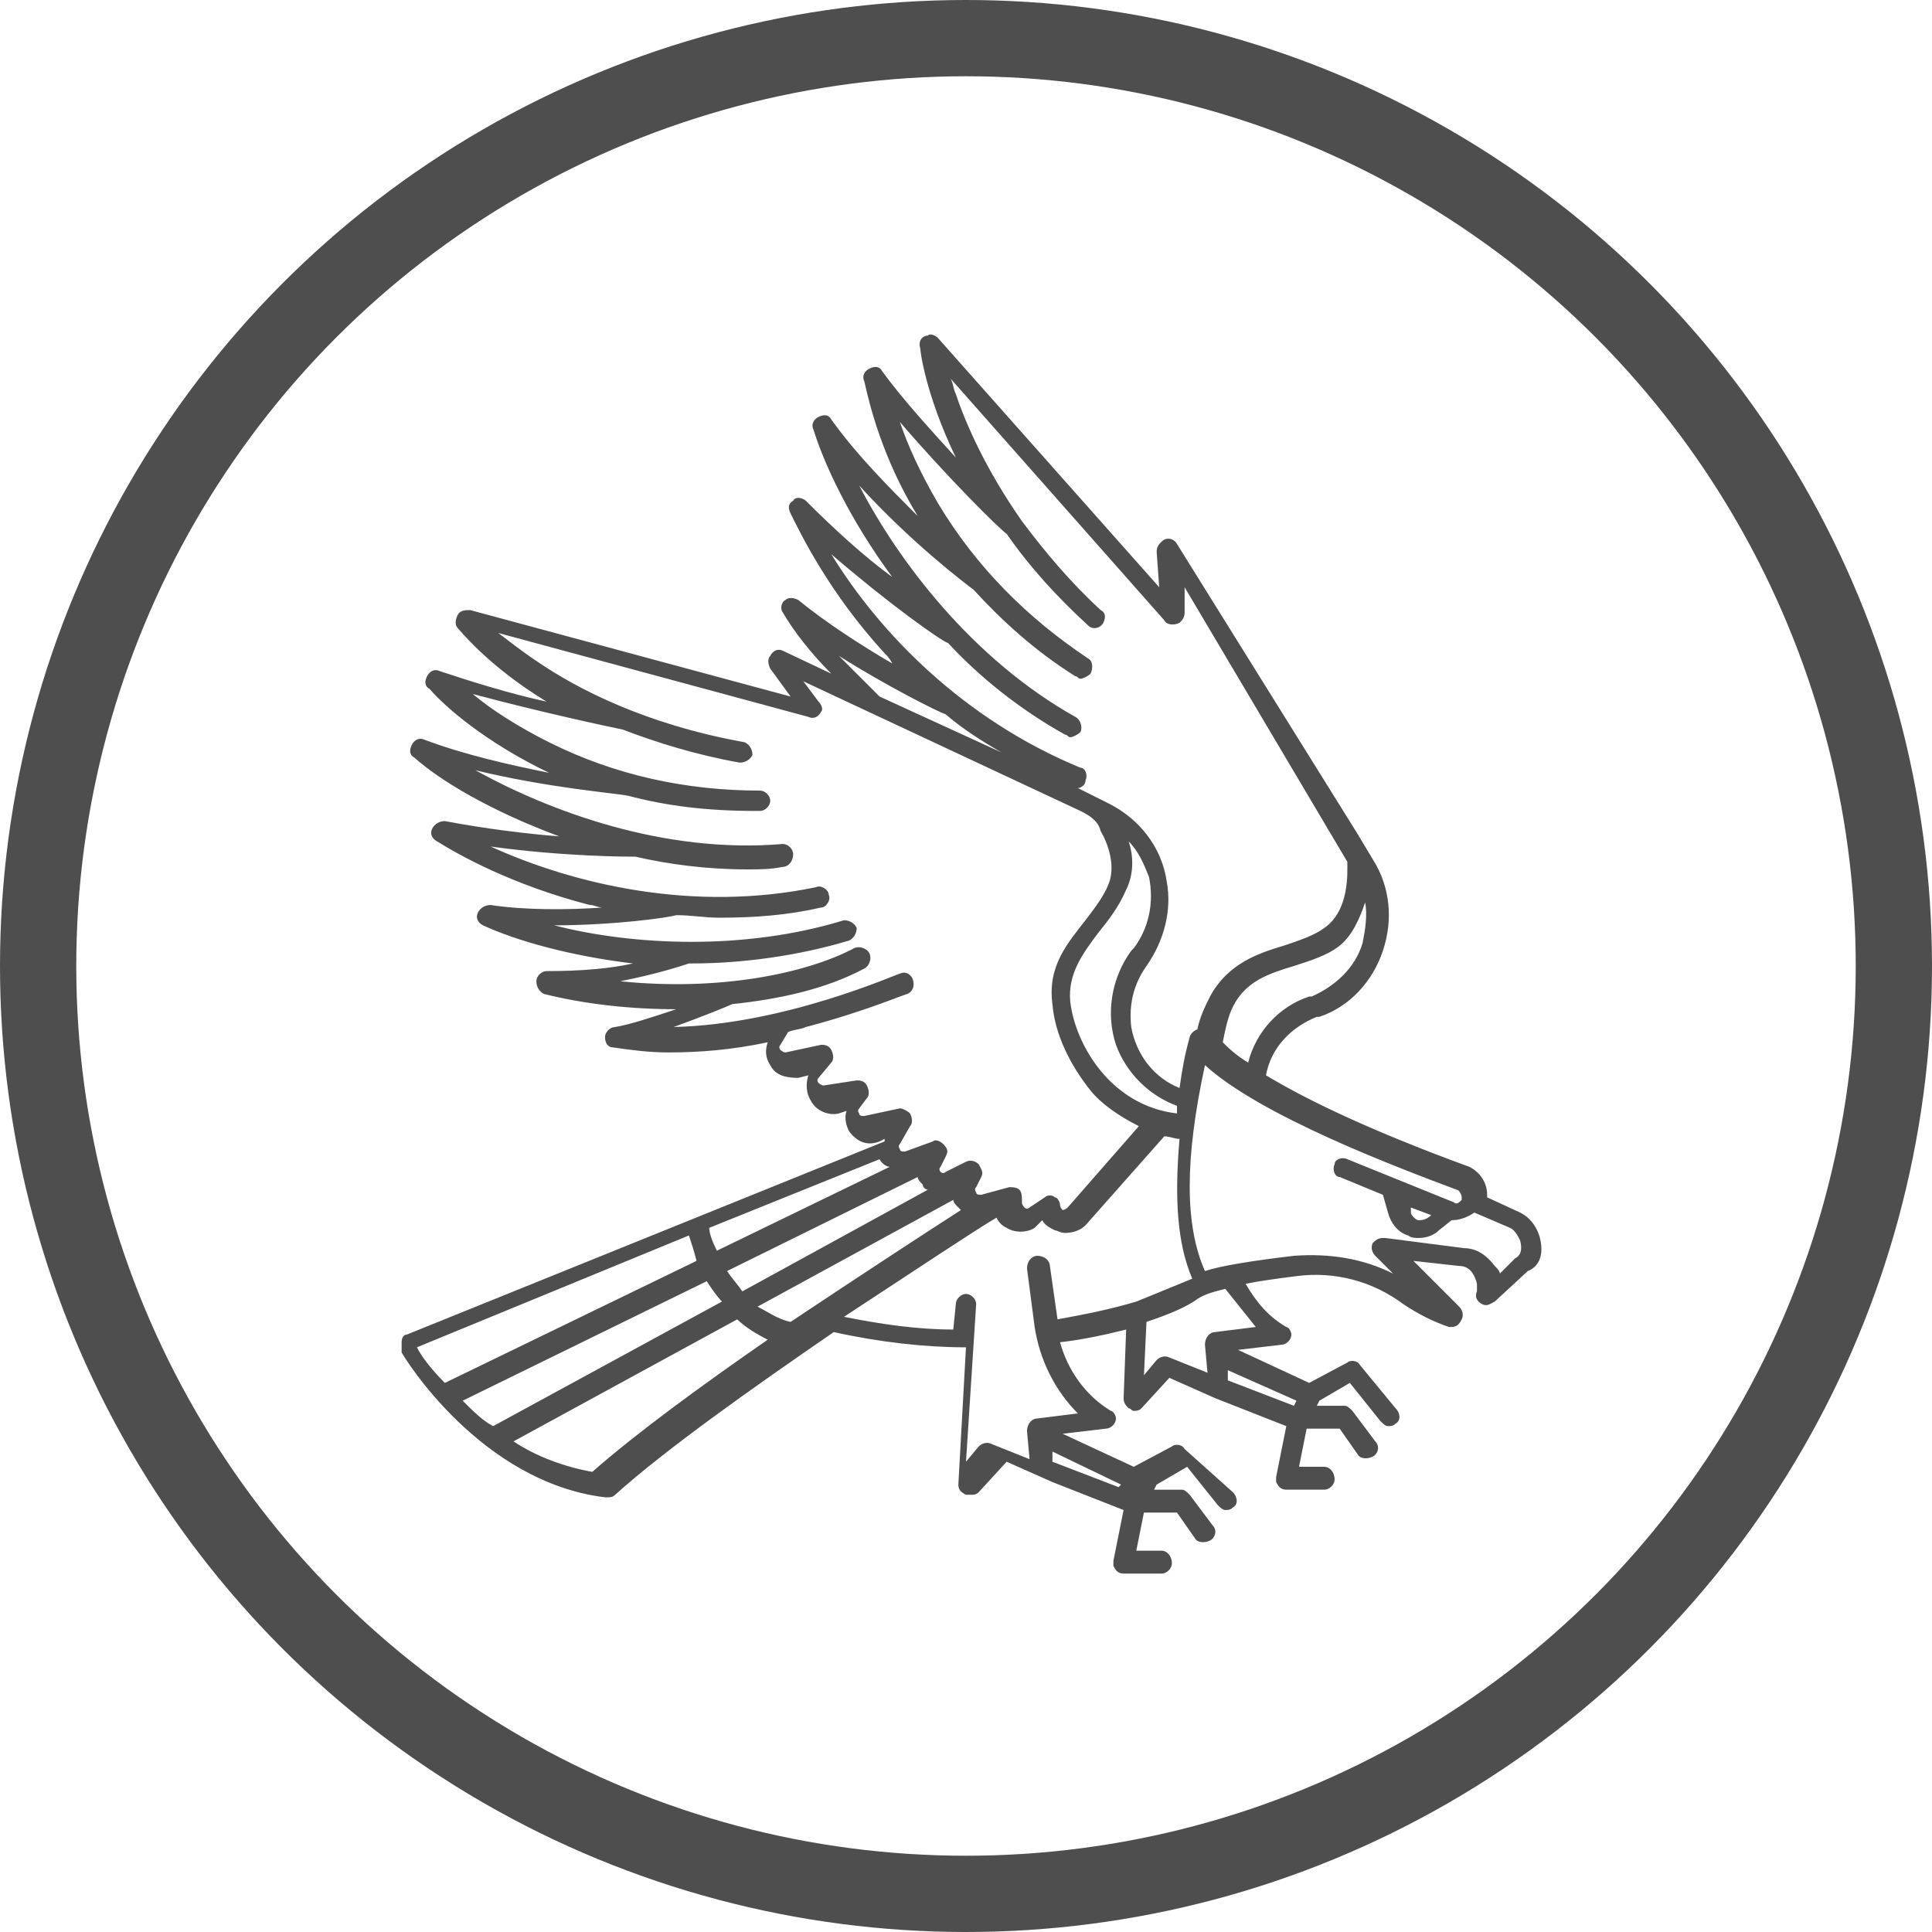 <?xml version="1.0" encoding="utf-8"?>
<!-- Generator: Adobe Illustrator 19.2.1, SVG Export Plug-In . SVG Version: 6.00 Build 0)  -->
<svg version="1.1" id="Слой_1" xmlns="http://www.w3.org/2000/svg" xmlns:xlink="http://www.w3.org/1999/xlink" x="0px" y="0px"
	 viewBox="0 0 76 76" style="enable-background:new 0 0 76 76;" xml:space="preserve">
<style type="text/css">
	.st0{fill:none;stroke:#4e4e4e;stroke-width:3;}
	.st1{fill:#4e4e4e;}
</style>
<circle class="st0" cx="38" cy="38" r="36.5"/>
<path class="st1" d="M60.6,48.8c-0.1-0.5-0.4-0.9-0.8-1.1l-1.3-0.6c0,0,0-0.1,0-0.1c0-0.5-0.3-0.9-0.7-1.1c-4.1-1.5-6.5-2.7-8-3.6
	c0.2-1.1,1-1.9,2-2.3l0.1,0c1.2-0.4,2.1-1.4,2.5-2.6c0.4-1.2,0.3-2.5-0.4-3.6l-0.6-1l-7.1-11.4c-0.1-0.2-0.4-0.3-0.6-0.1
	c-0.1,0.1-0.2,0.2-0.2,0.4l0.1,1.4l-8.7-9.8c-0.1-0.1-0.3-0.2-0.4-0.1c-0.2,0-0.4,0.2-0.3,0.5c0,0.1,0.2,1.8,1.4,4.3
	c-1-1.1-2.1-2.3-2.9-3.4c-0.1-0.2-0.3-0.2-0.5-0.1c-0.2,0.1-0.3,0.3-0.2,0.5c0.2,0.9,0.7,3,2.1,5.3c-1.1-1.1-2.4-2.4-3.4-3.8
	c-0.1-0.2-0.3-0.2-0.5-0.1c-0.2,0.1-0.3,0.3-0.2,0.5c0.4,1.3,1.4,3.5,3.1,5.8c-1.1-0.8-2.3-1.9-3.4-3c-0.1-0.1-0.4-0.2-0.5,0
	c-0.2,0.1-0.2,0.3-0.1,0.5c0.4,0.8,1.5,3.1,3.7,5.5c0.1,0.1,0.2,0.2,0.3,0.4c-1.2-0.7-2.6-1.6-3.7-2.5c-0.2-0.1-0.4-0.1-0.5,0
	c-0.2,0.1-0.2,0.4-0.1,0.5c0.4,0.7,1.1,1.6,1.9,2.4l-1.9-0.9c-0.2-0.1-0.4,0-0.5,0.2c-0.1,0.1-0.1,0.3,0,0.5l0.8,1.1l-12.6-3.4
	c-0.2,0-0.4,0-0.5,0.2c-0.1,0.2-0.1,0.4,0,0.5c0.1,0.1,1.2,1.5,3.5,2.9c-1.4-0.3-3-0.8-4.2-1.2c-0.2-0.1-0.4,0-0.5,0.2
	c-0.1,0.2-0.1,0.4,0.1,0.5c0.6,0.7,2.2,2.1,4.7,3.3c-1.5-0.3-3.3-0.7-4.9-1.3c-0.2-0.1-0.4,0-0.5,0.2c-0.1,0.2-0.1,0.4,0.1,0.5
	c1,0.9,3,2.1,5.7,3.1c-1.3-0.1-2.9-0.3-4.5-0.6c-0.2,0-0.4,0.1-0.5,0.3c-0.1,0.2,0,0.4,0.2,0.5c0.8,0.5,2.9,1.7,6,2.5
	c0.2,0,0.3,0.1,0.5,0.1c-1.4,0.1-3.1,0.1-4.4-0.1c-0.2,0-0.4,0.1-0.5,0.3c-0.1,0.2,0,0.4,0.2,0.5c1.3,0.6,3.4,1.2,5.9,1.5
	c-0.9,0.2-2,0.3-3.4,0.3c-0.2,0-0.4,0.2-0.4,0.4c0,0.2,0.1,0.4,0.3,0.5c1.6,0.4,3.4,0.6,5.2,0.6c-0.9,0.3-1.8,0.6-2.4,0.7
	c-0.2,0-0.4,0.2-0.4,0.4c0,0.2,0.1,0.4,0.3,0.4c0.7,0.1,1.4,0.2,2.2,0.2c1.2,0,2.5-0.1,3.9-0.4c-0.1,0.3-0.1,0.6,0.1,0.9
	c0.2,0.4,0.6,0.5,1.1,0.5l0.4-0.1c-0.1,0.3-0.1,0.7,0.1,1c0.2,0.4,0.7,0.6,1.1,0.5l0.3-0.1c-0.1,0.3,0,0.6,0.1,0.8
	c0.3,0.4,0.7,0.6,1.2,0.4l0.2-0.1c0,0,0,0.1,0,0.1l-18.8,7.6c-0.1,0-0.2,0.1-0.2,0.3c0,0.1,0,0.2,0,0.4c0.1,0.2,3.1,5.1,8,5.7
	c0,0,0,0,0.1,0c0.1,0,0.2,0,0.3-0.1c2-1.8,5.4-4.2,8.6-6.4c1.8,0.4,3.6,0.6,5.2,0.6l-0.3,5.4c0,0.2,0.1,0.3,0.3,0.4
	c0.1,0,0.1,0,0.2,0c0.1,0,0.2,0,0.3-0.1l1.1-1.2l1.8,0.8c0,0,0,0,0,0l2.8,1.1l-0.4,2c0,0.1,0,0.2,0,0.2c0.1,0.2,0.2,0.3,0.4,0.3h1.5
	c0.2,0,0.4-0.2,0.4-0.4c0-0.3-0.2-0.5-0.4-0.5h-1l0.3-1.5h1.3l0.7,1c0.1,0.2,0.4,0.2,0.6,0.1c0.2-0.1,0.3-0.4,0.1-0.6l-0.9-1.2
	c-0.1-0.1-0.2-0.2-0.3-0.2h-1.1l0.1-0.2l1.2-0.7l1.2,1.5c0.1,0.1,0.2,0.2,0.3,0.2c0.1,0,0.2,0,0.3-0.1c0.2-0.1,0.2-0.4,0-0.6
	L46.6,57c-0.1-0.2-0.4-0.2-0.5-0.1l-1.5,0.8l-2.8-1.3l1.7-0.2c0.2,0,0.4-0.2,0.4-0.4c0-0.1-0.1-0.3-0.2-0.3c-1-0.6-1.7-1.6-2-2.7
	c0.9-0.1,1.8-0.3,2.6-0.5L44.2,55c0,0.2,0.1,0.3,0.2,0.4c0.1,0,0.1,0.1,0.2,0.1c0.1,0,0.2,0,0.3-0.1l1.1-1.2l1.8,0.8c0,0,0,0,0,0
	l0,0l2.8,1.1l-0.4,2c0,0.1,0,0.2,0,0.2c0.1,0.2,0.2,0.3,0.4,0.3h1.5c0.2,0,0.4-0.2,0.4-0.4c0-0.3-0.2-0.5-0.4-0.5h-1l0.3-1.5h1.3
	l0.7,1c0.1,0.2,0.4,0.2,0.6,0.1c0.2-0.1,0.3-0.4,0.1-0.6l-0.9-1.2c-0.1-0.1-0.2-0.2-0.3-0.2h-1.1l0.1-0.2l1.2-0.7l1.2,1.5
	c0.1,0.1,0.2,0.2,0.3,0.2c0.1,0,0.2,0,0.3-0.1c0.2-0.1,0.2-0.4,0-0.6l-1.4-1.7c-0.1-0.2-0.4-0.2-0.5-0.1l-1.5,0.8l-2.8-1.3l1.7-0.2
	c0.2,0,0.4-0.2,0.4-0.4c0-0.1-0.1-0.3-0.2-0.3c-0.7-0.4-1.2-1-1.6-1.7c0.5-0.1,1.2-0.2,2-0.3c1.5-0.2,3,0.2,4.2,1.1
	c0.6,0.4,1.2,0.7,1.8,0.9c0,0,0.1,0,0.1,0c0.2,0,0.3-0.1,0.4-0.3c0.1-0.2,0-0.4-0.1-0.5l-1.8-1.8l1.8,0.2c0.4,0,0.6,0.3,0.7,0.7
	c0,0.1,0,0.2,0,0.3c-0.1,0.2,0,0.4,0.2,0.5c0.2,0.1,0.3,0,0.5-0.1l1.3-1.2C60.6,49.8,60.7,49.3,60.6,48.8z M53.7,35.5
	c0.1,0.5,0,1.1-0.1,1.6c-0.3,1-1.1,1.7-2,2.1l-0.1,0c-1.2,0.4-2.1,1.4-2.4,2.6c-0.5-0.3-0.8-0.6-1-0.8c0.1-0.5,0.2-1,0.4-1.4
	c0.5-1,1.4-1.3,2.4-1.6c0.6-0.2,1.3-0.4,1.8-0.8C53.2,36.8,53.5,36.1,53.7,35.5z M32.7,21.8c2.2,1.9,4.3,3.4,4.6,3.5
	c1.2,1.3,2.8,2.6,4.6,3.6c0.1,0,0.1,0.1,0.2,0.1c0.1,0,0.3-0.1,0.4-0.2c0.1-0.2,0-0.5-0.2-0.6c-4.1-2.3-7-6.2-8.5-9.1
	c2,2.2,4.1,3.8,4.5,4.1c1.1,1.2,2.4,2.4,4,3.4c0.1,0,0.1,0.1,0.2,0.1c0.1,0,0.3-0.1,0.4-0.2c0.1-0.2,0.1-0.5-0.1-0.6
	c-2.4-1.6-4.4-3.6-5.9-6.1c-0.7-1.2-1.2-2.3-1.5-3.2c1.8,2.1,3.9,4.2,4.2,4.4c0.9,1.3,2,2.5,3.2,3.6c0.2,0.2,0.5,0.1,0.6-0.1
	c0.1-0.2,0.1-0.4-0.1-0.5c-1.2-1.1-2.2-2.3-3.1-3.5c-1.4-2-2.2-3.8-2.6-5c-0.1-0.2-0.1-0.4-0.2-0.6l8.4,9.5c0.1,0.2,0.4,0.2,0.6,0.1
	c0.1-0.1,0.2-0.2,0.2-0.4l0-1L53,33.9c0,0.4,0.1,1.9-0.9,2.6c-0.4,0.3-1,0.5-1.6,0.7c-1,0.3-2.2,0.7-2.9,2c-0.2,0.4-0.4,0.8-0.5,1.3
	c-0.1,0-0.3,0.2-0.3,0.3c-0.2,0.7-0.3,1.3-0.4,2c-1-0.4-1.7-1.3-1.9-2.4c-0.1-0.9,0.1-1.7,0.6-2.4c0.7-1,1-2.2,0.8-3.3
	c-0.2-1.4-1.1-2.5-2.3-3.1L42.4,31c0.1,0,0.3-0.1,0.3-0.3c0.1-0.2,0-0.5-0.2-0.5C37.9,28.3,34.6,24.9,32.7,21.8z M44.4,33.1
	c0.4,0.4,0.6,0.9,0.8,1.4c0.2,1,0,2-0.6,2.8l-0.1,0.1c-0.8,1.1-1,2.5-0.6,3.7c0.4,1.1,1.3,2,2.4,2.4c0,0.1,0,0.2,0,0.3
	c-2.6-0.3-4-2.7-4.2-4.4c-0.1-1.1,0.5-1.9,1.1-2.7c0.4-0.5,0.8-1,1.1-1.7C44.6,34.4,44.6,33.7,44.4,33.1z M33,25.8
	c1.9,1.2,3.9,2.2,4.2,2.3c0.7,0.6,1.5,1.1,2.2,1.5l-4.8-2.2C34.1,26.9,33.5,26.3,33,25.8z M34,43.9c-0.1,0-0.2,0-0.2-0.1
	c0,0-0.1-0.1,0-0.2l0.3-0.4c0.1-0.1,0.1-0.3,0-0.5c-0.1-0.2-0.3-0.2-0.4-0.2l-1.3,0.2c-0.1,0-0.2-0.1-0.2-0.1c0,0-0.1-0.1,0-0.2
	l0.5-0.6c0.1-0.1,0.1-0.3,0-0.5c-0.1-0.2-0.3-0.2-0.4-0.2l-1.4,0.3c-0.1,0-0.2-0.1-0.2-0.1c0,0-0.1-0.1,0-0.2l0.3-0.5
	c0.2-0.1,0.5-0.1,0.7-0.2c2.3-0.6,3.9-1.3,4-1.3c0.2-0.1,0.3-0.3,0.2-0.6c-0.1-0.2-0.3-0.3-0.5-0.2c-0.1,0-4.5,2-8.9,2.1
	c1.1-0.4,2.1-0.8,2.3-0.9c1.9-0.2,3.7-0.6,5.2-1.4c0.2-0.1,0.3-0.4,0.2-0.6s-0.4-0.3-0.6-0.2c-1.9,1-5.3,1.7-9.2,1.3
	c1.5-0.3,2.4-0.6,2.7-0.7c0,0,0.1,0,0.1,0c2,0,4.2-0.3,6.2-0.9c0.2-0.1,0.3-0.3,0.3-0.5c-0.1-0.2-0.3-0.3-0.5-0.3
	c-3.9,1.2-8.3,1-11.4,0.2c2.3,0,4.5-0.3,4.8-0.4c0.6,0,1.1,0.1,1.7,0.1c1.4,0,2.7-0.1,4-0.4c0.2,0,0.4-0.3,0.3-0.5
	c0-0.2-0.3-0.4-0.5-0.3c-4.8,1-9.5-0.1-12.8-1.6c2.9,0.4,5.4,0.4,5.7,0.4c1.3,0.3,2.8,0.5,4.4,0.5c0.5,0,0.9,0,1.4-0.1
	c0.2,0,0.4-0.2,0.4-0.5c0-0.2-0.2-0.4-0.4-0.4c-4.7,0.4-9.2-1.3-12.1-2.9c2.9,0.7,5.5,0.9,6,1c1.5,0.4,3.1,0.6,5,0.6
	c0.1,0,0.1,0,0.2,0c0.2,0,0.4-0.2,0.4-0.4c0-0.2-0.2-0.4-0.4-0.4c0,0,0,0,0,0c-2.9,0-5.7-0.6-8.3-1.9c-1.2-0.6-2.3-1.3-3-1.9
	c2.6,0.7,5.4,1.3,5.9,1.4c1.3,0.5,2.9,1,4.6,1.3c0.2,0,0.4-0.1,0.5-0.3c0-0.2-0.1-0.4-0.3-0.5c-3.9-0.7-6.6-2.1-8.2-3.2
	c-0.6-0.4-1.1-0.8-1.5-1.1l12.2,3.3c0.2,0.1,0.4,0,0.5-0.2c0.1-0.1,0-0.3-0.1-0.4l-0.6-0.8l10.9,5.1c0.4,0.2,0.7,0.4,0.8,0.8
	c0.3,0.5,0.6,1.4,0.3,2.1c-0.2,0.5-0.6,1-0.9,1.4c-0.7,0.9-1.5,1.8-1.3,3.3c0.1,1.2,0.7,2.4,1.5,3.4c0.4,0.5,1.1,1,1.9,1.4l-2.8,3.2
	c-0.1,0.1-0.2,0.1-0.2,0.1c0,0-0.1-0.1-0.1-0.2c0-0.1-0.1-0.3-0.2-0.3c-0.1-0.1-0.3-0.1-0.4,0l-0.6,0.4c-0.1,0.1-0.2,0-0.2,0
	c0,0-0.1-0.1-0.1-0.2l0-0.1c0-0.1,0-0.3-0.1-0.4c-0.1-0.1-0.3-0.1-0.4-0.1L38.6,47c-0.1,0-0.2,0-0.2-0.1c0,0-0.1-0.1,0-0.2l0.2-0.4
	c0.1-0.2,0-0.3-0.1-0.5c-0.1-0.1-0.3-0.2-0.5-0.1l-0.8,0.4c-0.1,0.1-0.2,0-0.2,0c0,0-0.1-0.1,0-0.2l0.2-0.4c0.1-0.2,0.1-0.3-0.1-0.5
	c-0.1-0.1-0.3-0.2-0.4-0.1l-1.1,0.4c-0.1,0-0.2,0-0.2-0.1c0,0-0.1-0.1,0-0.2l0.4-0.7c0.1-0.1,0.1-0.3,0-0.5
	c-0.1-0.1-0.3-0.2-0.4-0.2L34,43.9z M36.5,46.8l-7.3,4c-0.2-0.3-0.4-0.5-0.6-0.8l7.5-3.7c0,0.1,0.1,0.2,0.2,0.3
	C36.3,46.7,36.4,46.8,36.5,46.8z M34.6,45.6C34.6,45.6,34.6,45.6,34.6,45.6c0.1,0.2,0.3,0.3,0.4,0.3l-6.8,3.3
	c-0.2-0.4-0.3-0.7-0.3-0.9L34.6,45.6z M16.4,53l10.7-4.4c0.1,0.3,0.2,0.6,0.3,1l-9.9,4.8C17,53.9,16.6,53.4,16.4,53z M18.2,55.1
	l9.6-4.7c0.2,0.3,0.4,0.6,0.6,0.8l-9,4.9C19,55.9,18.6,55.5,18.2,55.1z M23.3,57.9c-1.1-0.2-2.2-0.6-3.1-1.2l8.8-4.8
	c0.3,0.3,0.8,0.6,1.2,0.8C27.6,54.5,25,56.4,23.3,57.9z M31.1,52c-0.5-0.1-0.9-0.4-1.3-0.6l7.7-4.2c0,0.1,0.1,0.2,0.2,0.3
	c0,0,0.1,0.1,0.1,0.1C36.4,48.5,33.8,50.2,31.1,52z M44.1,58.4L44,58.5l-2.6-1l0-0.4L44.1,58.4z M44.7,51.2c-1,0.3-2,0.5-3.1,0.7
	l-0.3-2.1c0-0.2-0.2-0.4-0.5-0.4c-0.2,0-0.4,0.2-0.4,0.5l0.3,2.3c0.2,1.3,0.8,2.5,1.7,3.4l-1.6,0.2c-0.2,0-0.4,0.2-0.4,0.5l0.1,1.1
	l-1.5-0.6c-0.2-0.1-0.4,0-0.5,0.1l-0.5,0.6l0.4-6.2c0-0.2-0.2-0.4-0.4-0.4c-0.2,0-0.4,0.2-0.4,0.4l-0.1,1c-1.4,0-2.8-0.2-4.3-0.5
	c2.9-1.9,5.3-3.5,6-3.9c0.1,0.2,0.2,0.3,0.4,0.4c0.3,0.2,0.8,0.2,1.1,0L41,48c0.1,0.2,0.3,0.3,0.5,0.4c0.1,0,0.2,0.1,0.4,0.1
	c0.3,0,0.6-0.1,0.8-0.3l3.1-3.5c0.2,0,0.4,0.1,0.6,0.1c-0.2,2.3-0.1,4.1,0.5,5.5C46.4,50.5,45.7,50.8,44.7,51.2z M51,55.1l-0.1,0.2
	l-2.6-1l0-0.4L51,55.1z M49.4,52.2l-1.6,0.2c-0.2,0-0.4,0.2-0.4,0.5l0.1,1.1l-1.5-0.6c-0.2-0.1-0.4,0-0.5,0.1l-0.5,0.6l0.1-2.1
	c0.9-0.3,1.6-0.6,2-0.9c0.3-0.2,0.7-0.3,1.1-0.4l0,0C48.6,51.2,49,51.7,49.4,52.2z M59.6,49.5L59,50.1c0-0.1-0.1-0.2-0.2-0.3
	c-0.3-0.4-0.7-0.7-1.2-0.7l-3.1-0.4c0,0,0,0-0.1,0c-0.2,0-0.3,0.1-0.4,0.2c-0.1,0.2,0,0.4,0.1,0.5l0.7,0.7c-1.2-0.6-2.5-0.8-3.9-0.7
	c-1.7,0.2-2.9,0.4-3.5,0.6c-0.8-1.8-0.8-4.4,0-8.1c2.2,2,7.5,4,9.9,4.9c0.1,0,0.2,0.2,0.2,0.3c0,0,0,0.1,0,0.1c0,0,0,0,0,0l0,0
	c0,0,0,0,0,0c-0.1,0.1-0.2,0.2-0.3,0.1L53,45.6c-0.2-0.1-0.5,0-0.5,0.2c-0.1,0.2,0,0.5,0.2,0.5l1.7,0.7l0.2,0.7
	c0.1,0.4,0.4,0.8,0.8,0.9c0.1,0.1,0.3,0.1,0.4,0.1c0.3,0,0.6-0.1,0.8-0.3l0.5-0.4c0.3,0,0.6-0.1,0.9-0.3l1.4,0.6
	c0.2,0.1,0.3,0.3,0.4,0.5C59.9,49.2,59.8,49.4,59.6,49.5z M56.3,47.8L56.3,47.8c-0.2,0.2-0.4,0.2-0.5,0.2s-0.3-0.2-0.3-0.3l0-0.2
	L56.3,47.8z"/>
</svg>
